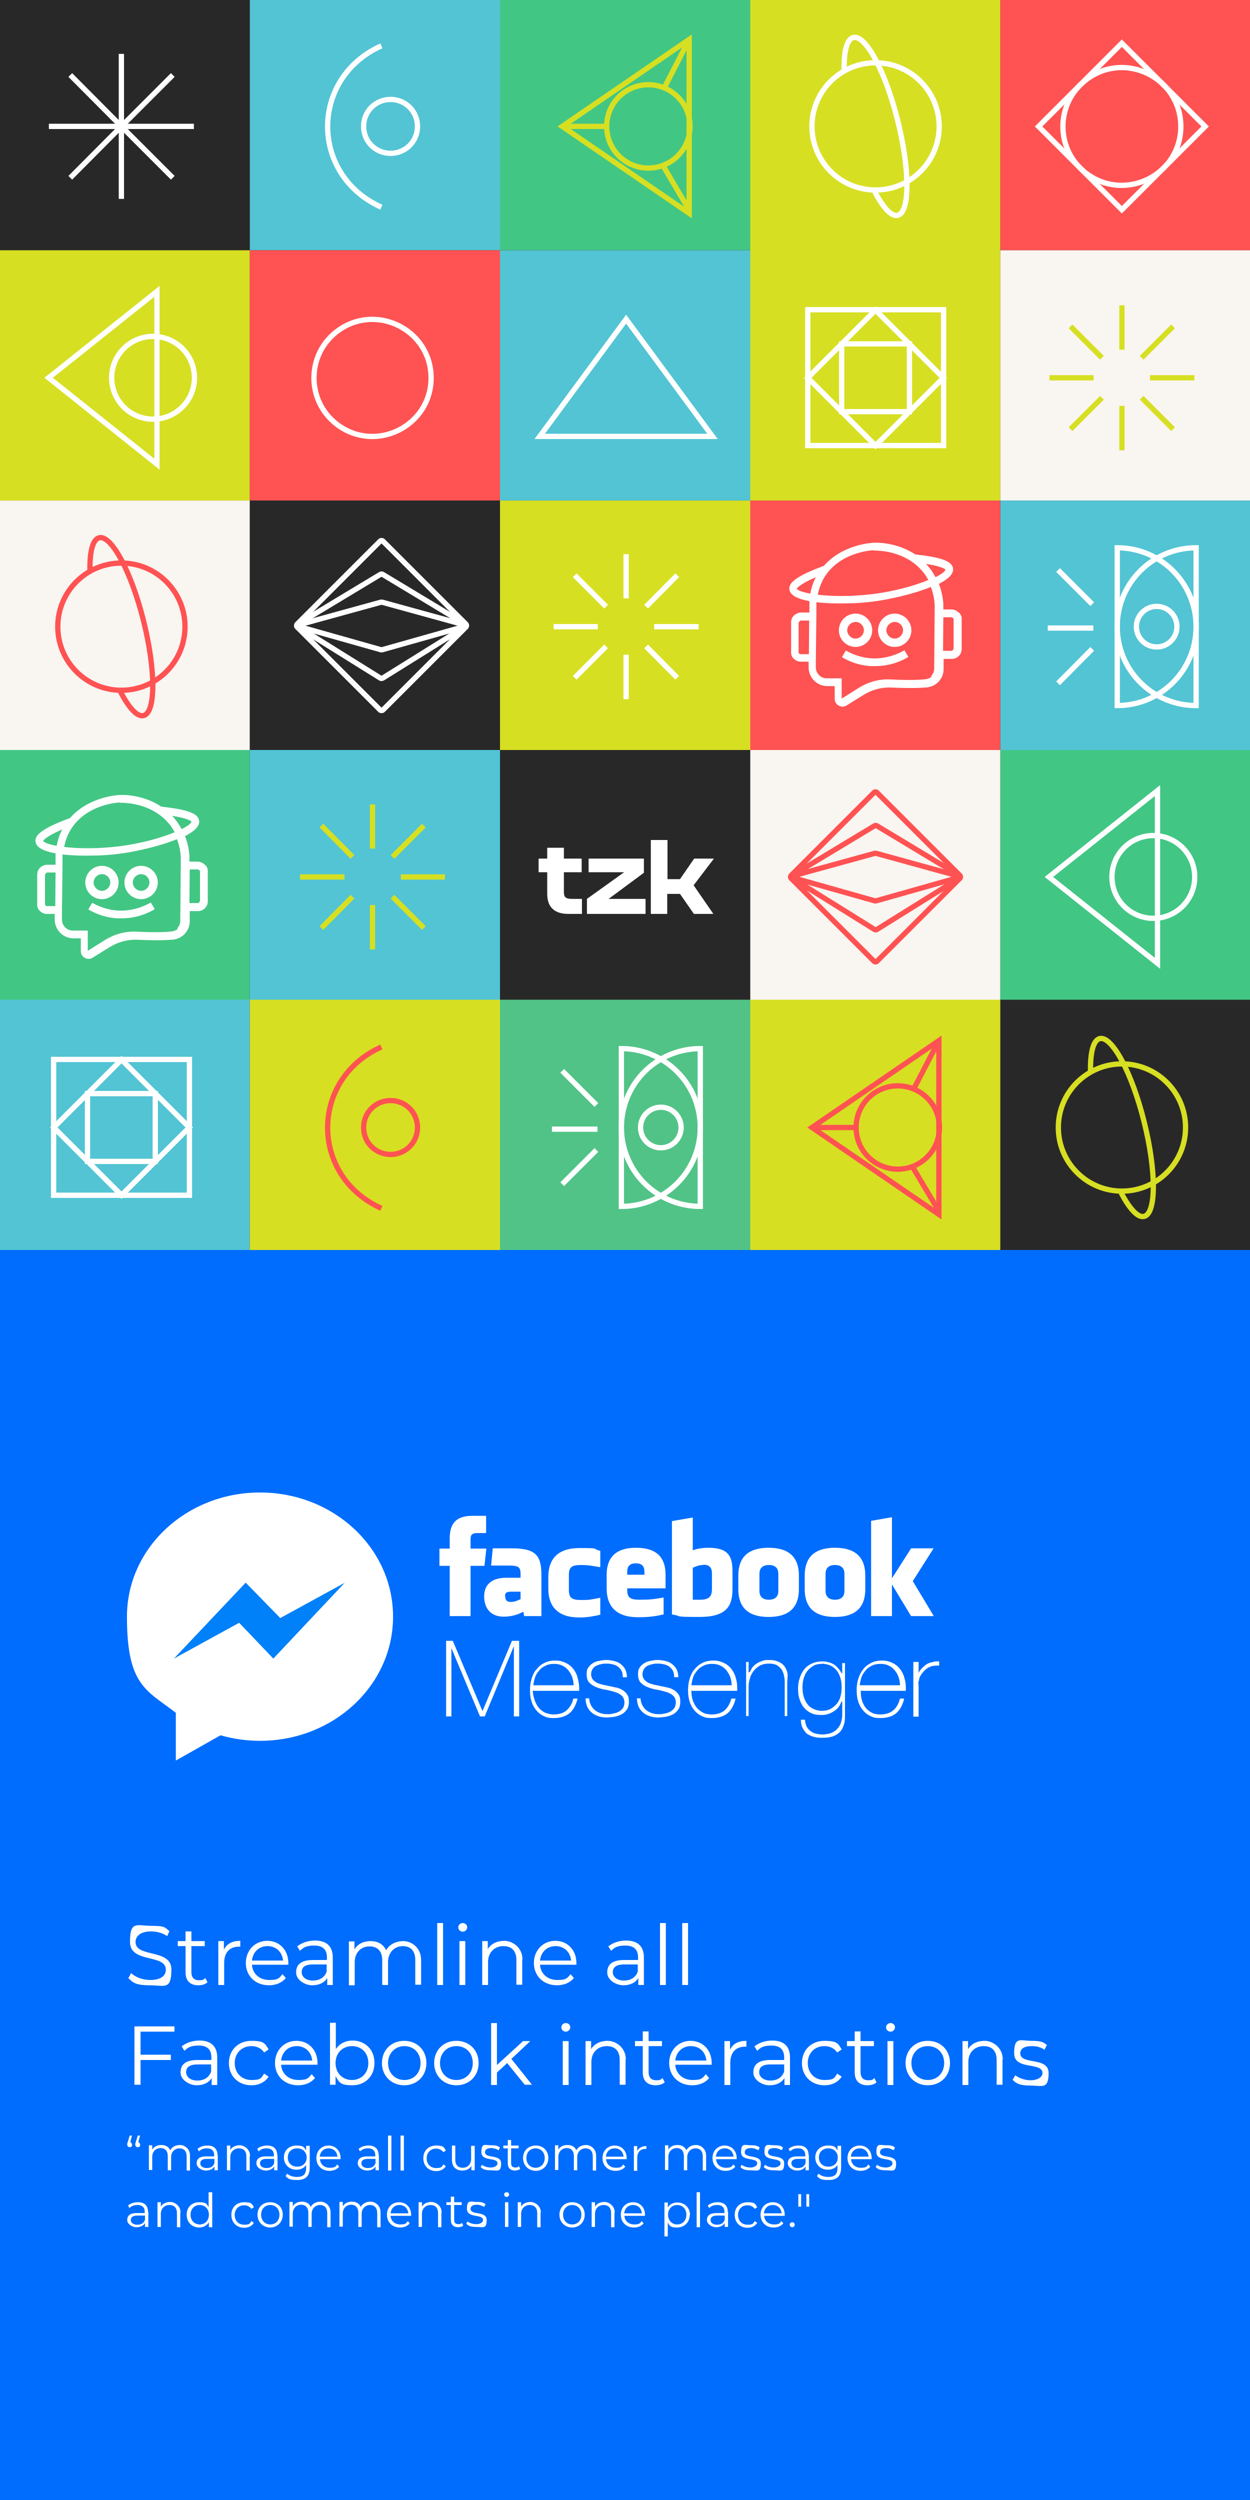 <?xml version="1.0" encoding="UTF-8"?>
<svg xmlns="http://www.w3.org/2000/svg" version="1.1" viewBox="0 0 450 900">
  <rect x="0" y="0" width="450" height="900" fill="#333333" stroke="none"/>
  <defs>
    <style>
      .cls-1 {
        fill: #292828;
      }

      .cls-2 {
        stroke: #ff5252;
      }

      .cls-2, .cls-3, .cls-4 {
        fill: none;
        stroke-width: 1.9px;
      }

      .cls-5 {
        fill: #42c684;
      }

      .cls-6 {
        fill: #fff;
      }

      .cls-7 {
        fill: #0080f9;
      }

      .cls-8 {
        fill: #ff5252;
      }

      .cls-3 {
        stroke: #fff;
      }

      .cls-4 {
        stroke: #d7df22;
      }

      .cls-9 {
        fill: #51c387;
      }

      .cls-10 {
        fill: #f9f5f1;
      }

      .cls-11 {
        fill: #52c4d4;
      }

      .cls-12 {
        fill: #d7df22;
      }

      .cls-13 {
        fill: #016dff;
      }
    </style>
  </defs>
  <!-- Generator: Adobe Illustrator 28.7.1, SVG Export Plug-In . SVG Version: 1.2.0 Build 142)  -->
  <g>
    <g id="Layer_1">
      <g>
        <g>
          <rect class="cls-8" x="360.1" width="90.1" height="90.1"/>
          <rect class="cls-12" x="270" width="90.1" height="180.2"/>
          <rect class="cls-5" x="180" width="90.1" height="90.1"/>
          <rect class="cls-11" x="89.9" width="90.1" height="90.1"/>
          <rect class="cls-1" x="-.2" width="90.1" height="90.1"/>
          <rect class="cls-10" x="360.1" y="90.1" width="90.1" height="90.1"/>
          <rect class="cls-11" x="180" y="90.1" width="90.1" height="90.1"/>
          <rect class="cls-8" x="89.9" y="90.1" width="90.1" height="90.1"/>
          <rect class="cls-12" x="-.2" y="90.1" width="90.1" height="90.1"/>
          <rect class="cls-11" x="360.1" y="180.2" width="90.1" height="90.1"/>
          <rect class="cls-8" x="270" y="180.2" width="90.1" height="90.1"/>
          <rect class="cls-12" x="180" y="180.2" width="90.1" height="90.1"/>
          <rect class="cls-1" x="89.9" y="180.2" width="90.1" height="90.1"/>
          <rect class="cls-10" x="-.2" y="180.2" width="90.1" height="90.1"/>
          <rect class="cls-5" x="360.1" y="270" width="90.1" height="90.1"/>
          <rect class="cls-10" x="270" y="270" width="90.1" height="90.1"/>
          <rect class="cls-1" x="180" y="270" width="90.1" height="90.1"/>
          <rect class="cls-11" x="89.9" y="270" width="90.1" height="90.1"/>
          <rect class="cls-5" x="-.2" y="270" width="90.1" height="90.1"/>
          <rect class="cls-1" x="360.1" y="359.9" width="90.1" height="90.1"/>
          <rect class="cls-12" x="270" y="359.9" width="90.1" height="90.1"/>
          <rect class="cls-9" x="180" y="359.9" width="90.1" height="90.1"/>
          <rect class="cls-12" x="89.9" y="359.9" width="90.1" height="90.1"/>
          <rect class="cls-11" x="-.2" y="359.9" width="90.1" height="90.1"/>
          <polygon class="cls-3" points="225.4 157.1 194.3 157.1 225.4 114.9 256.5 157.1 225.4 157.1"/>
          <g>
            <path class="cls-3" d="M425.1,45.5h0c0,17.6-20.2,27.5-34.2,16.8h0c-11-8.5-11-25,0-33.5h0c13.9-10.8,34.2-.9,34.2,16.8h0Z"/>
            <rect class="cls-3" x="382.7" y="24.3" width="42.4" height="42.4" transform="translate(657.3 363.3) rotate(-135)"/>
          </g>
          <g>
            <rect class="cls-2" x="293.4" y="293.8" width="43.7" height="43.7" rx=".7" ry=".7" transform="translate(314.9 761.8) rotate(-135)"/>
            <path class="cls-2" d="M315.7,297.3l29.2,17.6c.6.3.6,1.2,0,1.5l-29.2,18.2c-.3.2-.7.2-.9,0l-29.2-18.2c-.6-.4-.6-1.2,0-1.5l29.2-17.6c.3-.2.6-.2.9,0Z"/>
            <path class="cls-2" d="M315.4,307.2l27.6,7.6c.9.2.9,1.5,0,1.7l-27.6,7.8c-.2,0-.3,0-.5,0l-27.6-7.8c-.9-.2-.9-1.5,0-1.7l27.6-7.6c.2,0,.3,0,.5,0Z"/>
          </g>
          <g>
            <polygon class="cls-3" points="56.5 136 56.5 167.1 17.5 136 56.5 104.9 56.5 136"/>
            <circle class="cls-3" cx="55.1" cy="136" r="14.9"/>
          </g>
          <g>
            <polygon class="cls-3" points="416.7 315.7 416.7 346.8 377.6 315.7 416.7 284.6 416.7 315.7"/>
            <circle class="cls-3" cx="415.2" cy="315.7" r="14.9"/>
          </g>
          <g>
            <g>
              <path class="cls-3" d="M252.1,377.5c-15.7,0-28.4,12.7-28.4,28.4s12.7,28.4,28.4,28.4v-56.8Z"/>
              <path class="cls-3" d="M223.7,377.5c15.7,0,28.4,12.7,28.4,28.4s-12.7,28.4-28.4,28.4v-56.8Z"/>
            </g>
            <circle class="cls-3" cx="237.9" cy="405.9" r="7.3"/>
            <g>
              <line class="cls-3" x1="215.1" y1="406.5" x2="198.7" y2="406.5"/>
              <line class="cls-3" x1="214.7" y1="397.8" x2="202.4" y2="385.5"/>
              <line class="cls-3" x1="214.7" y1="414" x2="202.4" y2="426.3"/>
            </g>
          </g>
          <g>
            <g>
              <path class="cls-3" d="M430.6,197.2c-15.7,0-28.4,12.7-28.4,28.4s12.7,28.4,28.4,28.4v-56.8Z"/>
              <path class="cls-3" d="M402.2,197.2c15.7,0,28.4,12.7,28.4,28.4s-12.7,28.4-28.4,28.4v-56.8Z"/>
            </g>
            <circle class="cls-3" cx="416.4" cy="225.6" r="7.3"/>
            <g>
              <line class="cls-3" x1="393.6" y1="226.1" x2="377.2" y2="226.1"/>
              <line class="cls-3" x1="393.2" y1="217.5" x2="380.9" y2="205.2"/>
              <line class="cls-3" x1="393.2" y1="233.6" x2="380.9" y2="246"/>
            </g>
          </g>
          <g>
            <polygon class="cls-4" points="248.1 45.5 248.1 76.8 202.4 45.5 248.1 14.2 248.1 45.5"/>
            <circle class="cls-4" cx="233.4" cy="45.5" r="15"/>
            <line class="cls-4" x1="248.1" y1="14.2" x2="239.1" y2="31.7"/>
            <line class="cls-4" x1="218.4" y1="45.5" x2="202.4" y2="45.5"/>
            <line class="cls-4" x1="238.6" y1="59.5" x2="248.1" y2="75.6"/>
          </g>
          <g>
            <polygon class="cls-2" points="338 405.9 338 437.2 292.3 405.9 338 374.6 338 405.9"/>
            <circle class="cls-2" cx="323.2" cy="405.9" r="15"/>
            <line class="cls-2" x1="338" y1="374.6" x2="328.9" y2="392.1"/>
            <line class="cls-2" x1="308.2" y1="405.9" x2="292.3" y2="405.9"/>
            <line class="cls-2" x1="328.4" y1="419.9" x2="338" y2="436"/>
          </g>
          <g>
            <rect class="cls-3" x="290.8" y="111.6" width="48.9" height="48.9" transform="translate(179.2 451.2) rotate(-90)"/>
            <rect class="cls-3" x="297.9" y="118.7" width="34.5" height="34.5" transform="translate(441.9 455) rotate(-135)"/>
            <rect class="cls-3" x="303" y="123.8" width="24.4" height="24.4" transform="translate(179.2 451.2) rotate(-90)"/>
          </g>
          <g>
            <rect class="cls-3" x="19.3" y="381.5" width="48.9" height="48.9" transform="translate(-362.2 449.6) rotate(-90)"/>
            <rect class="cls-3" x="26.5" y="388.6" width="34.5" height="34.5" transform="translate(-212.3 723.8) rotate(-135)"/>
            <rect class="cls-3" x="31.5" y="393.7" width="24.4" height="24.4" transform="translate(-362.2 449.6) rotate(-90)"/>
          </g>
          <g>
            <circle class="cls-3" cx="315.2" cy="45.5" r="22.9"/>
            <path class="cls-3" d="M303.9,25.9c-.2-7.1.9-11.8,3.3-12.4,4.4-1.1,11.6,12.3,16,30,4.4,17.7,4.4,32.9,0,34-2.3.6-5.3-2.8-8.3-8.5"/>
          </g>
          <g>
            <circle class="cls-4" cx="403.9" cy="405.9" r="22.9"/>
            <path class="cls-4" d="M392.6,386.3c-.2-7.1.9-11.8,3.3-12.4,4.4-1.1,11.6,12.3,16,30,4.4,17.7,4.4,32.9,0,34-2.3.6-5.3-2.8-8.3-8.5"/>
          </g>
          <g>
            <circle class="cls-2" cx="43.7" cy="225.6" r="22.9"/>
            <path class="cls-2" d="M32.4,206c-.2-7.1.9-11.8,3.3-12.4,4.4-1.1,11.6,12.3,16,30,4.4,17.7,4.4,32.9,0,34-2.3.6-5.3-2.8-8.3-8.5"/>
          </g>
          <g>
            <line class="cls-4" x1="385.4" y1="117.5" x2="396.7" y2="128.8"/>
            <line class="cls-4" x1="403.9" y1="109.9" x2="403.9" y2="125.9"/>
            <line class="cls-4" x1="422.3" y1="117.5" x2="411" y2="128.8"/>
            <line class="cls-4" x1="430" y1="136" x2="414" y2="136"/>
            <line class="cls-4" x1="411" y1="143.2" x2="422.3" y2="154.5"/>
            <line class="cls-4" x1="403.9" y1="146.1" x2="403.9" y2="162.1"/>
            <line class="cls-4" x1="396.7" y1="143.2" x2="385.4" y2="154.5"/>
            <line class="cls-4" x1="393.7" y1="136" x2="377.8" y2="136"/>
          </g>
          <g>
            <line class="cls-4" x1="115.7" y1="297.2" x2="126.9" y2="308.5"/>
            <line class="cls-4" x1="134.1" y1="289.6" x2="134.1" y2="305.5"/>
            <line class="cls-4" x1="152.6" y1="297.2" x2="141.3" y2="308.5"/>
            <line class="cls-4" x1="160.2" y1="315.7" x2="144.3" y2="315.7"/>
            <line class="cls-4" x1="141.3" y1="322.8" x2="152.6" y2="334.1"/>
            <line class="cls-4" x1="134.1" y1="325.8" x2="134.1" y2="341.8"/>
            <line class="cls-4" x1="126.9" y1="322.8" x2="115.7" y2="334.1"/>
            <line class="cls-4" x1="124" y1="315.7" x2="108" y2="315.7"/>
          </g>
          <g>
            <line class="cls-3" x1="206.9" y1="207.1" x2="218.2" y2="218.4"/>
            <line class="cls-3" x1="225.4" y1="199.5" x2="225.4" y2="215.4"/>
            <line class="cls-3" x1="243.8" y1="207.1" x2="232.6" y2="218.4"/>
            <line class="cls-3" x1="251.5" y1="225.6" x2="235.5" y2="225.6"/>
            <line class="cls-3" x1="232.6" y1="232.7" x2="243.8" y2="244"/>
            <line class="cls-3" x1="225.4" y1="235.7" x2="225.4" y2="251.7"/>
            <line class="cls-3" x1="218.2" y1="232.7" x2="206.9" y2="244"/>
            <line class="cls-3" x1="215.2" y1="225.6" x2="199.3" y2="225.6"/>
          </g>
          <g>
            <line class="cls-3" x1="25.3" y1="27" x2="43.7" y2="45.5"/>
            <line class="cls-3" x1="43.7" y1="19.4" x2="43.7" y2="45.5"/>
            <line class="cls-3" x1="62.2" y1="27" x2="43.7" y2="45.5"/>
            <line class="cls-3" x1="69.8" y1="45.5" x2="43.7" y2="45.5"/>
            <line class="cls-3" x1="62.2" y1="64" x2="43.7" y2="45.5"/>
            <line class="cls-3" x1="43.7" y1="71.6" x2="43.7" y2="45.5"/>
            <line class="cls-3" x1="25.3" y1="64" x2="43.7" y2="45.5"/>
            <line class="cls-3" x1="17.6" y1="45.5" x2="43.7" y2="45.5"/>
          </g>
          <path class="cls-3" d="M137.3,74.6c-25.8-11.6-25.8-46.5,0-58.1M150.3,45.5c0,5.4-4.3,9.7-9.7,9.7s-9.7-4.3-9.7-9.7,4.3-9.7,9.7-9.7,9.7,4.3,9.7,9.7Z"/>
          <path class="cls-2" d="M137.3,435c-25.8-11.6-25.8-46.5,0-58.1M150.3,405.9c0,5.4-4.3,9.7-9.7,9.7s-9.7-4.3-9.7-9.7,4.3-9.7,9.7-9.7,9.7,4.3,9.7,9.7Z"/>
          <path class="cls-3" d="M155.2,136h0c0,17.5-20.1,27.4-34,16.7h0c-10.9-8.4-10.9-24.9,0-33.3h0c13.9-10.7,34-.8,34,16.7h0Z"/>
          <g>
            <path class="cls-6" d="M204.5,329c-4.6,0-7.5-2.2-7.5-7.2v-7.8h-3.1v-4.9h3.1v-3.9h6v3.9h6.4v4.9h-6.4v7.1c0,2,.8,2.5,2.9,2.5h3.6v5.4h-4.9Z"/>
            <path class="cls-6" d="M219.1,323.6h13.3v5.4h-21.1v-5.4l12.7-9.1.7-.5h-12.8v-4.9h19.9v5.1c-4.2,3.1-8.5,6.3-12.7,9.4Z"/>
            <path class="cls-6" d="M234.3,329v-26.6h6v14.1h4.5l5.1-7.4h7.1l-7.3,9.6,7.1,10.3h-7l-5-7.2h-4.6v7.2h-6Z"/>
          </g>
          <g>
            <path class="cls-6" d="M73.7,311.3c-.7-.7-1.6-1.1-2.5-1.1h-3c0-.8,0-1.5,0-2.3-.2-2-.6-4.4-1.6-6.9,3.3-1.7,5.3-3.5,5.1-5.5-.3-2.7-4.3-4.1-13.6-5.1-6.6-4.4-13.9-4.3-15-4.2-.5,0-11.1.5-17.9,8.3-11.4,4.2-12.7,6.6-12.4,8.6.3,2.1,3.2,3.4,7.2,4.1v4.1s-2.9,0-2.9,0c-1,0-1.9.4-2.6,1s-1.1,1.6-1.1,2.5v10.5c-.1,1,.2,1.9.9,2.6.7.7,1.6,1.1,2.5,1.1h2.9s0,2,0,2c0,3.7,2.9,6.7,6.6,6.8h2.8s0,4.6,0,4.6c0,1,.5,1.9,1.4,2.4.4.2.9.4,1.4.4s.9-.1,1.4-.4l6.3-3.9c2.9-1.8,6.3-2.7,9.7-2.6,3.8.2,9,.3,12.4,0,.9,0,3-.3,4.6-1.9,1.3-1.3,2-2.9,2-4.7v-3.7s2.9,0,2.9,0h.1c1.9,0,3.5-1.6,3.5-3.5v-10.5c.1-1-.2-1.9-.9-2.6h0ZM68.9,295.8c0,.6-1.4,1.6-3.5,2.7-.5-.9-1-1.7-1.6-2.6-.6-.8-1.2-1.5-1.8-2.2,6.3,1,7,2.1,7,2.1ZM43.2,289c1.2,0,12-.2,18.4,8.5.5.7.9,1.4,1.3,2.1-4.8,2-12.1,4.1-20.3,5.1-7.5.9-14.5.8-19.5.2.4-2.1,1.1-4,2.1-5.8,5.5-9.6,17.4-10.2,17.9-10.2ZM15.5,302.8c0,0,.4-1.4,6.9-4.2-1,1.9-1.6,3.8-2,5.9-2.8-.5-4.6-1.2-4.9-1.8h0ZM17,326.2c-.2,0-.4,0-.6-.2-.2-.2-.2-.4-.2-.6v-10.5c.1-.2.2-.4.4-.6.2-.1.3-.2.5-.2h2.9s-.1,12.1-.1,12.1h-2.9ZM64.1,334.3c-.8.8-1.9,1-3,1.1-3.2.3-8.3.2-12,0-4-.2-7.9.9-11.3,3l-6.2,3.9v-7.3c0,0-5.4,0-5.4,0-2.2,0-3.9-1.8-3.9-4v-2h0l.2-17.6h0v-3.3h0c0-.2,0-.3,0-.5,3.4.4,7.4.5,11.1.4,3.3,0,6.5-.3,9-.6,5.8-.7,14.8-2.7,21.1-5.3,1,2.5,1.3,4.9,1.4,6.7l-.2,22.7c0,1-.4,2-1.2,2.8ZM71.9,324.3c0,.5-.3.8-.8.8h-2.9s.1-12.1.1-12.1h2.9c.2,0,.4.1.6.3.2.2.2.4.2.6v10.5c-.1,0-.1,0-.1,0Z"/>
            <g>
              <path class="cls-6" d="M42.4,327.8c-3.2-.2-6.4-1.2-9.2-2.8l-1.4,2.4c3.2,1.9,6.8,3,10.4,3.2.7,0,1.4,0,2,0,5.3-.1,9.4-2,11.5-3.3l-1.4-2.4c-2.1,1.2-6.4,3.2-11.9,2.9h0Z"/>
              <path class="cls-6" d="M50.8,314.7c1.7,0,3,1.4,3,3s-1.4,3-3,3-3-1.4-3-3,1.4-3,3-3M50.8,311.7c-3.3,0-6,2.7-6,6s2.7,6,6,6,6-2.7,6-6-2.7-6-6-6h0Z"/>
              <path class="cls-6" d="M36.7,314.7c1.7,0,3,1.4,3,3s-1.4,3-3,3-3-1.4-3-3,1.4-3,3-3M36.7,311.7c-3.3,0-6,2.7-6,6s2.7,6,6,6,6-2.7,6-6-2.7-6-6-6h0Z"/>
            </g>
          </g>
          <g>
            <path class="cls-6" d="M345.1,220.5c-.7-.7-1.6-1.1-2.5-1.1h-3c0-.8,0-1.5,0-2.3-.2-2-.6-4.4-1.6-6.9,3.3-1.7,5.3-3.5,5.1-5.5-.3-2.7-4.3-4.1-13.6-5.1-6.6-4.4-13.9-4.3-15-4.2-.5,0-11.1.5-17.9,8.3-11.4,4.2-12.7,6.6-12.4,8.6.3,2.1,3.2,3.4,7.2,4.1v4.1s-2.9,0-2.9,0c-1,0-1.9.4-2.6,1s-1.1,1.6-1.1,2.5v10.5c-.1,1,.2,1.9.9,2.6.7.7,1.6,1.1,2.5,1.1h2.9s0,2,0,2c0,3.7,2.9,6.7,6.6,6.8h2.8s0,4.6,0,4.6c0,1,.5,1.9,1.4,2.4.4.2.9.4,1.4.4s.9-.1,1.4-.4l6.3-3.9c2.9-1.8,6.3-2.7,9.7-2.6,3.8.2,9,.3,12.4,0,.9,0,3-.3,4.6-1.9,1.3-1.3,2-2.9,2-4.7v-3.7s2.9,0,2.9,0h.1c1.9,0,3.5-1.6,3.5-3.5v-10.5c.1-1-.2-1.9-.9-2.6h0ZM340.3,205.1c0,.6-1.4,1.6-3.5,2.7-.5-.9-1-1.7-1.6-2.6-.6-.8-1.2-1.5-1.8-2.2,6.3,1,7,2.1,7,2.1ZM314.5,198.2c1.2,0,12-.2,18.4,8.5.5.7.9,1.4,1.3,2.1-4.8,2-12.1,4.1-20.3,5.1-7.5.9-14.5.8-19.5.2.4-2.1,1.1-4,2.1-5.8,5.5-9.6,17.4-10.2,17.9-10.2ZM286.8,212c0,0,.4-1.4,6.9-4.2-1,1.9-1.6,3.8-2,5.9-2.8-.5-4.6-1.2-4.9-1.8h0ZM288.3,235.5c-.2,0-.4,0-.6-.2-.2-.2-.2-.4-.2-.6v-10.5c.1-.2.2-.4.4-.6.2-.1.3-.2.5-.2h2.9s-.1,12.1-.1,12.1h-2.9ZM335.5,243.5c-.8.8-1.9,1-3,1.1-3.2.3-8.3.2-12,0-4-.2-7.9.9-11.3,3l-6.2,3.9v-7.3c0,0-5.4,0-5.4,0-2.2,0-3.9-1.8-3.9-4v-2h0l.2-17.6h0v-3.3h0c0-.2,0-.3,0-.5,3.4.4,7.4.5,11.1.4,3.3,0,6.5-.3,9-.6,5.8-.7,14.8-2.7,21.1-5.3,1,2.5,1.3,4.9,1.4,6.7l-.2,22.7c0,1-.4,2-1.2,2.8ZM343.2,233.5c0,.5-.3.8-.8.8h-2.9s.1-12.1.1-12.1h2.9c.2,0,.4.1.6.3.2.2.2.4.2.6v10.5c-.1,0-.1,0-.1,0Z"/>
            <g>
              <path class="cls-6" d="M313.7,237c-3.2-.2-6.4-1.2-9.2-2.8l-1.4,2.4c3.2,1.9,6.8,3,10.4,3.2.7,0,1.4,0,2,0,5.3-.1,9.4-2,11.5-3.3l-1.4-2.4c-2.1,1.2-6.4,3.2-11.9,2.9h0Z"/>
              <path class="cls-6" d="M322.1,223.9c1.7,0,3,1.4,3,3s-1.4,3-3,3-3-1.4-3-3,1.4-3,3-3M322.1,220.9c-3.3,0-6,2.7-6,6s2.7,6,6,6,6-2.7,6-6-2.7-6-6-6h0Z"/>
              <path class="cls-6" d="M308,223.9c1.7,0,3,1.4,3,3s-1.4,3-3,3-3-1.4-3-3,1.4-3,3-3M308,220.9c-3.3,0-6,2.7-6,6s2.7,6,6,6,6-2.7,6-6-2.7-6-6-6h0Z"/>
            </g>
          </g>
          <g>
            <rect class="cls-3" x="115.5" y="203.4" width="43.7" height="43.7" rx=".7" ry=".7" transform="translate(75.2 481.6) rotate(-135)"/>
            <path class="cls-3" d="M137.8,206.8l29.2,17.6c.6.3.6,1.2,0,1.5l-29.2,18.2c-.3.2-.7.2-.9,0l-29.2-18.2c-.6-.4-.6-1.2,0-1.5l29.2-17.6c.3-.2.6-.2.9,0Z"/>
            <path class="cls-3" d="M137.6,216.8l27.6,7.6c.9.2.9,1.5,0,1.7l-27.6,7.8c-.2,0-.3,0-.5,0l-27.6-7.8c-.9-.2-.9-1.5,0-1.7l27.6-7.6c.2,0,.3,0,.5,0Z"/>
          </g>
        </g>
        <g>
          <rect class="cls-13" x="-.2" y="450" width="450.4" height="450"/>
          <g>
            <path class="cls-6" d="M46.3,712l.9-1.7c1.5,1.5,4.2,2.5,6.9,2.5,3.9,0,5.6-1.6,5.6-3.7,0-5.8-12.9-2.2-12.9-10s2.4-5.8,7.7-5.8,4.8.7,6.5,1.9l-.8,1.8c-1.8-1.2-3.9-1.7-5.8-1.7-3.8,0-5.6,1.7-5.6,3.8,0,5.8,12.9,2.3,12.9,9.9s-2.5,5.7-7.8,5.7-6.2-1.1-7.8-2.7Z"/>
            <path class="cls-6" d="M74.7,713.6c-.8.8-2.1,1.1-3.3,1.1-3,0-4.6-1.7-4.6-4.6v-9.5h-2.8v-1.8h2.8v-3.5h2.1v3.5h4.8v1.8h-4.8v9.4c0,1.9,1,2.9,2.7,2.9s1.7-.3,2.3-.8l.8,1.5Z"/>
            <path class="cls-6" d="M86.5,698.7v2.1c-.2,0-.4,0-.5,0-3.3,0-5.3,2.1-5.3,5.8v8h-2.1v-15.8h2v3.1c1-2.1,3-3.2,5.9-3.2Z"/>
            <path class="cls-6" d="M103.9,707.3h-13.2c.2,3.3,2.8,5.5,6.2,5.5s3.6-.7,4.8-2.1l1.2,1.4c-1.4,1.7-3.6,2.6-6.1,2.6-4.9,0-8.3-3.4-8.3-8s3.3-8,7.7-8,7.6,3.3,7.6,8,0,.4,0,.7ZM90.7,705.8h11.2c-.3-3.1-2.5-5.2-5.6-5.2s-5.3,2.2-5.6,5.2Z"/>
            <path class="cls-6" d="M119.8,704.8v9.8h-2v-2.5c-1,1.6-2.8,2.6-5.4,2.6s-5.8-1.9-5.8-4.6,1.6-4.5,6.1-4.5h5v-1c0-2.7-1.5-4.2-4.5-4.2s-4,.7-5.2,1.9l-1-1.6c1.6-1.3,3.9-2.1,6.4-2.1,4.1,0,6.4,2,6.4,6.1ZM117.6,709.8v-2.6h-5c-3.1,0-4,1.2-4,2.8s1.5,3,4,3,4.2-1.1,5-3.2Z"/>
            <path class="cls-6" d="M151.6,705.4v9.1h-2.1v-8.9c0-3.3-1.7-5-4.5-5s-5.3,2.1-5.3,5.7v8.3h-2.1v-8.9c0-3.3-1.7-5-4.6-5s-5.3,2.1-5.3,5.7v8.3h-2.1v-15.8h2v2.9c1.1-1.9,3.2-3,5.8-3s4.6,1.1,5.6,3.3c1.1-2,3.4-3.3,6.2-3.3s6.4,2.2,6.4,6.8Z"/>
            <path class="cls-6" d="M157.4,692.3h2.1v22.3h-2.1v-22.3Z"/>
            <path class="cls-6" d="M165,693.8c0-.8.7-1.5,1.6-1.5s1.6.7,1.6,1.5-.7,1.6-1.6,1.6-1.6-.7-1.6-1.5ZM165.4,698.8h2.1v15.8h-2.1v-15.8Z"/>
            <path class="cls-6" d="M188,705.4v9.1h-2.1v-8.9c0-3.3-1.7-5-4.7-5s-5.5,2.1-5.5,5.7v8.3h-2.1v-15.8h2v2.9c1.1-1.9,3.3-3,6-3s6.5,2.2,6.5,6.8Z"/>
            <path class="cls-6" d="M207.6,707.3h-13.2c.2,3.3,2.8,5.5,6.2,5.5s3.6-.7,4.8-2.1l1.2,1.4c-1.4,1.7-3.6,2.6-6.1,2.6-4.9,0-8.3-3.4-8.3-8s3.3-8,7.7-8,7.6,3.3,7.6,8,0,.4,0,.7ZM194.4,705.8h11.2c-.3-3.1-2.5-5.2-5.6-5.2s-5.3,2.2-5.6,5.2Z"/>
            <path class="cls-6" d="M231.8,704.8v9.8h-2v-2.5c-1,1.6-2.8,2.6-5.4,2.6s-5.8-1.9-5.8-4.6,1.6-4.5,6.1-4.5h5v-1c0-2.7-1.5-4.2-4.5-4.2s-4,.7-5.2,1.9l-1-1.6c1.6-1.3,3.9-2.1,6.4-2.1,4.1,0,6.4,2,6.4,6.1ZM229.6,709.8v-2.6h-4.9c-3.1,0-4.1,1.2-4.1,2.8s1.5,3,4,3,4.2-1.1,5-3.2Z"/>
            <path class="cls-6" d="M237.6,692.3h2.1v22.3h-2.1v-22.3Z"/>
            <path class="cls-6" d="M245.6,692.3h2.1v22.3h-2.1v-22.3Z"/>
            <path class="cls-6" d="M50.6,731.5v8.2h10.9v1.9h-10.9v8.9h-2.2v-21h14.4v1.9h-12.2Z"/>
            <path class="cls-6" d="M78.2,740.8v9.8h-2v-2.5c-1,1.6-2.8,2.6-5.4,2.6s-5.8-1.9-5.8-4.6,1.6-4.5,6.1-4.5h5v-1c0-2.7-1.5-4.2-4.5-4.2s-4,.7-5.2,1.9l-1-1.6c1.6-1.3,3.9-2.1,6.4-2.1,4.1,0,6.4,2,6.4,6.1ZM76,745.8v-2.6h-4.9c-3.1,0-4.1,1.2-4.1,2.8s1.5,3,4,3,4.2-1.1,5-3.2Z"/>
            <path class="cls-6" d="M82.4,742.7c0-4.7,3.4-8,8.1-8s4.9,1,6.2,3.1l-1.6,1.1c-1.1-1.6-2.8-2.3-4.6-2.3-3.4,0-6,2.5-6,6.1s2.5,6.1,6,6.1,3.5-.7,4.6-2.3l1.6,1.1c-1.3,2-3.5,3.1-6.2,3.1-4.7,0-8.1-3.3-8.1-8Z"/>
            <path class="cls-6" d="M114.4,743.3h-13.2c.2,3.3,2.8,5.5,6.2,5.5s3.6-.7,4.8-2.1l1.2,1.4c-1.4,1.7-3.6,2.6-6.1,2.6-4.9,0-8.3-3.4-8.3-8s3.3-8,7.7-8,7.6,3.3,7.6,8,0,.4,0,.7ZM101.2,741.8h11.2c-.3-3.1-2.5-5.2-5.6-5.2s-5.3,2.2-5.6,5.2Z"/>
            <path class="cls-6" d="M134.8,742.7c0,4.8-3.4,8-7.9,8s-4.8-1.1-6.1-3.3v3.1h-2v-22.3h2.1v9.5c1.3-2,3.5-3.1,6-3.1,4.5,0,7.9,3.2,7.9,8ZM132.6,742.7c0-3.7-2.5-6.1-5.9-6.1s-5.9,2.5-5.9,6.1,2.5,6.1,5.9,6.1,5.9-2.5,5.9-6.1Z"/>
            <path class="cls-6" d="M137.5,742.7c0-4.7,3.4-8,8-8s8,3.3,8,8-3.4,8-8,8-8-3.4-8-8ZM151.4,742.7c0-3.7-2.5-6.1-5.8-6.1s-5.9,2.5-5.9,6.1,2.5,6.1,5.9,6.1,5.8-2.5,5.8-6.1Z"/>
            <path class="cls-6" d="M156.3,742.7c0-4.7,3.4-8,8-8s8,3.3,8,8-3.4,8-8,8-8-3.4-8-8ZM170.2,742.7c0-3.7-2.5-6.1-5.9-6.1s-5.9,2.5-5.9,6.1,2.5,6.1,5.9,6.1,5.9-2.5,5.9-6.1Z"/>
            <path class="cls-6" d="M182.6,742.7l-3.7,3.4v4.5h-2.1v-22.3h2.1v15.1l9.4-8.6h2.6l-6.8,6.4,7.4,9.3h-2.6l-6.4-7.9Z"/>
            <path class="cls-6" d="M202.1,729.8c0-.8.7-1.5,1.6-1.5s1.6.7,1.6,1.5-.7,1.6-1.6,1.6-1.6-.7-1.6-1.5ZM202.6,734.8h2.1v15.8h-2.1v-15.8Z"/>
            <path class="cls-6" d="M225.2,741.4v9.1h-2.1v-8.9c0-3.3-1.7-5-4.7-5s-5.5,2.1-5.5,5.7v8.3h-2.1v-15.8h2v2.9c1.1-1.9,3.3-3,6-3s6.5,2.2,6.5,6.8Z"/>
            <path class="cls-6" d="M239.3,749.6c-.8.8-2.1,1.1-3.3,1.1-3,0-4.6-1.7-4.6-4.6v-9.5h-2.8v-1.8h2.8v-3.5h2.1v3.5h4.8v1.8h-4.8v9.4c0,1.9,1,2.9,2.7,2.9s1.7-.3,2.3-.8l.8,1.5Z"/>
            <path class="cls-6" d="M256.3,743.3h-13.2c.2,3.3,2.8,5.5,6.2,5.5s3.6-.7,4.8-2.1l1.2,1.4c-1.4,1.7-3.6,2.6-6.1,2.6-4.9,0-8.3-3.4-8.3-8s3.3-8,7.7-8,7.6,3.3,7.6,8,0,.4,0,.7ZM243.1,741.8h11.2c-.3-3.1-2.5-5.2-5.6-5.2s-5.3,2.2-5.6,5.2Z"/>
            <path class="cls-6" d="M268.7,734.7v2.1c-.2,0-.4,0-.5,0-3.3,0-5.3,2.1-5.3,5.8v8h-2.1v-15.8h2v3.1c1-2.1,3-3.2,5.9-3.2Z"/>
            <path class="cls-6" d="M284.4,740.8v9.8h-2v-2.5c-1,1.6-2.8,2.6-5.4,2.6s-5.8-1.9-5.8-4.6,1.6-4.5,6.1-4.5h5v-1c0-2.7-1.5-4.2-4.5-4.2s-4,.7-5.2,1.9l-1-1.6c1.6-1.3,3.9-2.1,6.4-2.1,4.1,0,6.4,2,6.4,6.1ZM282.3,745.8v-2.6h-5c-3.1,0-4,1.2-4,2.8s1.5,3,4,3,4.2-1.1,5-3.2Z"/>
            <path class="cls-6" d="M288.7,742.7c0-4.7,3.4-8,8.1-8s4.9,1,6.2,3.1l-1.6,1.1c-1.1-1.6-2.8-2.3-4.6-2.3-3.5,0-6,2.5-6,6.1s2.5,6.1,6,6.1,3.5-.7,4.6-2.3l1.6,1.1c-1.3,2-3.5,3.1-6.2,3.1-4.7,0-8.1-3.3-8.1-8Z"/>
            <path class="cls-6" d="M315.6,749.6c-.8.8-2.1,1.1-3.3,1.1-3,0-4.6-1.7-4.6-4.6v-9.5h-2.8v-1.8h2.8v-3.5h2.1v3.5h4.8v1.8h-4.8v9.4c0,1.9,1,2.9,2.7,2.9s1.7-.3,2.3-.8l.7,1.5Z"/>
            <path class="cls-6" d="M319,729.8c0-.8.7-1.5,1.6-1.5s1.6.7,1.6,1.5-.7,1.6-1.6,1.6-1.6-.7-1.6-1.5ZM319.5,734.8h2.1v15.8h-2.1v-15.8Z"/>
            <path class="cls-6" d="M326,742.7c0-4.7,3.4-8,8-8s8,3.3,8,8-3.4,8-8,8-8-3.4-8-8ZM339.9,742.7c0-3.7-2.5-6.1-5.9-6.1s-5.9,2.5-5.9,6.1,2.5,6.1,5.9,6.1,5.9-2.5,5.9-6.1Z"/>
            <path class="cls-6" d="M360.9,741.4v9.1h-2.1v-8.9c0-3.3-1.7-5-4.7-5s-5.5,2.1-5.5,5.7v8.3h-2.1v-15.8h2v2.9c1.1-1.9,3.3-3,6-3s6.5,2.2,6.5,6.8Z"/>
            <path class="cls-6" d="M364.5,748.8l1-1.7c1.3,1,3.4,1.8,5.6,1.8s4.2-1,4.2-2.6c0-4.1-10.2-.9-10.2-7.1s2.2-4.5,6.2-4.5,4.3.6,5.6,1.5l-.9,1.7c-1.4-1-3-1.3-4.6-1.3-2.9,0-4.1,1.1-4.1,2.6,0,4.3,10.2,1.1,10.2,7.1s-2.4,4.5-6.5,4.5-5.1-.8-6.4-2Z"/>
          </g>
          <g>
            <path class="cls-6" d="M47.6,772.1c0,.5-.4.9-.9.9s-.9-.4-.9-.9,0-.5.2-1l.7-2.3h.8l-.6,2.4c.4.1.6.4.6.9ZM50.5,772.1c0,.5-.4.9-.9.9s-.9-.4-.9-.9,0-.5.2-1l.7-2.3h.8l-.6,2.4c.4.1.6.4.6.9Z"/>
            <path class="cls-6" d="M68.4,776.2v5.2h-1.2v-5.1c0-1.9-1-2.9-2.6-2.9s-3,1.2-3,3.2v4.7h-1.2v-5.1c0-1.9-1-2.9-2.6-2.9s-3,1.2-3,3.2v4.7h-1.2v-8.9h1.2v1.6c.6-1.1,1.8-1.7,3.3-1.7s2.6.6,3.2,1.9c.6-1.2,1.9-1.9,3.5-1.9s3.6,1.3,3.6,3.8Z"/>
            <path class="cls-6" d="M78.4,775.8v5.5h-1.2v-1.4c-.5.9-1.6,1.5-3.1,1.5s-3.3-1.1-3.3-2.6.9-2.5,3.5-2.5h2.8v-.5c0-1.5-.9-2.4-2.5-2.4s-2.2.4-3,1.1l-.5-.9c.9-.8,2.2-1.2,3.6-1.2,2.3,0,3.6,1.2,3.6,3.5ZM77.2,778.7v-1.5h-2.8c-1.7,0-2.3.7-2.3,1.6s.8,1.7,2.3,1.7,2.4-.6,2.8-1.8Z"/>
            <path class="cls-6" d="M89.9,776.2v5.2h-1.2v-5.1c0-1.9-1-2.9-2.7-2.9s-3.1,1.2-3.1,3.2v4.7h-1.2v-8.9h1.2v1.6c.6-1.1,1.9-1.7,3.4-1.7s3.7,1.3,3.7,3.8Z"/>
            <path class="cls-6" d="M99.9,775.8v5.5h-1.2v-1.4c-.5.9-1.6,1.5-3.1,1.5s-3.3-1.1-3.3-2.6.9-2.5,3.5-2.5h2.8v-.5c0-1.5-.9-2.4-2.5-2.4s-2.2.4-3,1.1l-.5-.9c.9-.8,2.2-1.2,3.6-1.2,2.3,0,3.6,1.2,3.6,3.5ZM98.7,778.7v-1.5h-2.8c-1.7,0-2.3.7-2.3,1.6s.8,1.7,2.3,1.7,2.4-.6,2.8-1.8Z"/>
            <path class="cls-6" d="M111.5,772.4v7.9c0,3.1-1.5,4.5-4.5,4.5s-3.2-.5-4.2-1.4l.6-.9c.8.8,2.1,1.2,3.5,1.2,2.3,0,3.3-1,3.3-3.2v-1.1c-.7,1.1-2,1.7-3.5,1.7-2.5,0-4.5-1.8-4.5-4.4s1.9-4.3,4.5-4.3,2.8.6,3.5,1.8v-1.7h1.2ZM110.4,776.7c0-1.9-1.4-3.3-3.4-3.3s-3.4,1.3-3.4,3.3,1.4,3.3,3.4,3.3,3.4-1.3,3.4-3.3Z"/>
            <path class="cls-6" d="M122.7,777.3h-7.5c.1,1.9,1.6,3.1,3.5,3.1s2.1-.4,2.7-1.2l.7.8c-.8,1-2,1.5-3.5,1.5-2.8,0-4.7-1.9-4.7-4.6s1.9-4.5,4.4-4.5,4.3,1.9,4.3,4.5,0,.2,0,.4ZM115.2,776.4h6.3c-.2-1.8-1.4-3-3.2-3s-3,1.2-3.2,3Z"/>
            <path class="cls-6" d="M136.4,775.8v5.5h-1.2v-1.4c-.5.9-1.6,1.5-3.1,1.5s-3.3-1.1-3.3-2.6.9-2.5,3.5-2.5h2.8v-.5c0-1.5-.9-2.4-2.5-2.4s-2.2.4-3,1.1l-.5-.9c.9-.8,2.2-1.2,3.6-1.2,2.3,0,3.6,1.2,3.6,3.5ZM135.2,778.7v-1.5h-2.8c-1.7,0-2.3.7-2.3,1.6s.8,1.7,2.3,1.7,2.4-.6,2.8-1.8Z"/>
            <path class="cls-6" d="M139.7,768.8h1.2v12.6h-1.2v-12.6Z"/>
            <path class="cls-6" d="M144.2,768.8h1.2v12.6h-1.2v-12.6Z"/>
            <path class="cls-6" d="M152.4,776.9c0-2.7,1.9-4.5,4.6-4.5s2.8.6,3.5,1.8l-.9.6c-.6-.9-1.6-1.3-2.6-1.3-2,0-3.4,1.4-3.4,3.5s1.4,3.5,3.4,3.5,2-.4,2.6-1.3l.9.6c-.7,1.2-2,1.8-3.5,1.8-2.7,0-4.6-1.9-4.6-4.6Z"/>
            <path class="cls-6" d="M170.9,772.4v8.9h-1.2v-1.6c-.6,1.1-1.8,1.7-3.2,1.7-2.3,0-3.8-1.3-3.8-3.8v-5.2h1.2v5.1c0,1.9,1,2.9,2.7,2.9s3-1.2,3-3.2v-4.7h1.2Z"/>
            <path class="cls-6" d="M173,780.3l.5-1c.7.6,1.9,1,3.2,1s2.4-.6,2.4-1.5c0-2.3-5.8-.5-5.8-4s1.3-2.5,3.5-2.5,2.4.3,3.2.8l-.5,1c-.8-.5-1.7-.8-2.6-.8-1.6,0-2.3.6-2.3,1.5,0,2.4,5.8.6,5.8,4s-1.4,2.5-3.7,2.5-2.9-.5-3.6-1.1Z"/>
            <path class="cls-6" d="M187.3,780.8c-.5.4-1.2.6-1.9.6-1.7,0-2.6-1-2.6-2.6v-5.4h-1.6v-1h1.6v-2h1.2v2h2.7v1h-2.7v5.3c0,1.1.5,1.6,1.5,1.6s1-.2,1.3-.5l.4.9Z"/>
            <path class="cls-6" d="M188.3,776.9c0-2.7,1.9-4.5,4.6-4.5s4.5,1.9,4.5,4.5-1.9,4.6-4.5,4.6-4.6-1.9-4.6-4.6ZM196.1,776.9c0-2.1-1.4-3.5-3.3-3.5s-3.3,1.4-3.3,3.5,1.4,3.5,3.3,3.5,3.3-1.4,3.3-3.5Z"/>
            <path class="cls-6" d="M214.6,776.2v5.2h-1.2v-5.1c0-1.9-1-2.9-2.6-2.9s-3,1.2-3,3.2v4.7h-1.2v-5.1c0-1.9-1-2.9-2.6-2.9s-3,1.2-3,3.2v4.7h-1.2v-8.9h1.2v1.6c.6-1.1,1.8-1.7,3.3-1.7s2.6.6,3.2,1.9c.6-1.2,1.9-1.9,3.5-1.9s3.6,1.3,3.6,3.8Z"/>
            <path class="cls-6" d="M225.7,777.3h-7.5c.1,1.9,1.6,3.1,3.5,3.1s2.1-.4,2.7-1.2l.7.8c-.8,1-2,1.5-3.5,1.5-2.8,0-4.7-1.9-4.7-4.6s1.9-4.5,4.4-4.5,4.3,1.9,4.3,4.5,0,.2,0,.4ZM218.2,776.4h6.3c-.2-1.8-1.4-3-3.2-3s-3,1.2-3.2,3Z"/>
            <path class="cls-6" d="M232.7,772.4v1.2c-.1,0-.2,0-.3,0-1.9,0-3,1.2-3,3.3v4.6h-1.2v-8.9h1.2v1.8c.6-1.2,1.7-1.8,3.3-1.8Z"/>
            <path class="cls-6" d="M254.2,776.2v5.2h-1.2v-5.1c0-1.9-1-2.9-2.6-2.9s-3,1.2-3,3.2v4.7h-1.2v-5.1c0-1.9-1-2.9-2.6-2.9s-3,1.2-3,3.2v4.7h-1.2v-8.9h1.2v1.6c.6-1.1,1.8-1.7,3.3-1.7s2.6.6,3.2,1.9c.6-1.2,1.9-1.9,3.5-1.9s3.6,1.3,3.6,3.8Z"/>
            <path class="cls-6" d="M265.3,777.3h-7.5c.1,1.9,1.6,3.1,3.5,3.1s2.1-.4,2.7-1.2l.7.8c-.8,1-2,1.5-3.5,1.5-2.8,0-4.7-1.9-4.7-4.6s1.9-4.5,4.4-4.5,4.3,1.9,4.3,4.5,0,.2,0,.4ZM257.8,776.4h6.3c-.2-1.8-1.4-3-3.2-3s-3,1.2-3.2,3Z"/>
            <path class="cls-6" d="M266.5,780.3l.5-1c.7.6,1.9,1,3.2,1s2.4-.6,2.4-1.5c0-2.3-5.8-.5-5.8-4s1.3-2.5,3.5-2.5,2.4.3,3.2.8l-.5,1c-.8-.5-1.7-.8-2.6-.8-1.6,0-2.3.6-2.3,1.5,0,2.4,5.8.6,5.8,4s-1.4,2.5-3.7,2.5-2.9-.5-3.6-1.1Z"/>
            <path class="cls-6" d="M274.9,780.3l.5-1c.7.6,1.9,1,3.2,1s2.4-.6,2.4-1.5c0-2.3-5.8-.5-5.8-4s1.3-2.5,3.5-2.5,2.4.3,3.2.8l-.5,1c-.8-.5-1.7-.8-2.6-.8-1.6,0-2.3.6-2.3,1.5,0,2.4,5.8.6,5.8,4s-1.4,2.5-3.7,2.5-2.9-.5-3.6-1.1Z"/>
            <path class="cls-6" d="M291.2,775.8v5.5h-1.2v-1.4c-.5.9-1.6,1.5-3.1,1.5s-3.3-1.1-3.3-2.6.9-2.5,3.5-2.5h2.8v-.5c0-1.5-.9-2.4-2.5-2.4s-2.2.4-3,1.1l-.5-.9c.9-.8,2.2-1.2,3.6-1.2,2.3,0,3.6,1.2,3.6,3.5ZM290,778.7v-1.5h-2.8c-1.7,0-2.3.7-2.3,1.6s.8,1.7,2.3,1.7,2.4-.6,2.8-1.8Z"/>
            <path class="cls-6" d="M302.8,772.4v7.9c0,3.1-1.5,4.5-4.5,4.5s-3.2-.5-4.2-1.4l.6-.9c.8.8,2.1,1.2,3.5,1.2,2.3,0,3.3-1,3.3-3.2v-1.1c-.7,1.1-2,1.7-3.5,1.7-2.5,0-4.5-1.8-4.5-4.4s1.9-4.3,4.5-4.3,2.8.6,3.5,1.8v-1.7h1.2ZM301.6,776.7c0-1.9-1.4-3.3-3.4-3.3s-3.4,1.3-3.4,3.3,1.4,3.3,3.4,3.3,3.4-1.3,3.4-3.3Z"/>
            <path class="cls-6" d="M313.9,777.3h-7.5c.1,1.9,1.6,3.1,3.5,3.1s2.1-.4,2.7-1.2l.7.8c-.8,1-2,1.5-3.5,1.5-2.8,0-4.7-1.9-4.7-4.6s1.9-4.5,4.4-4.5,4.3,1.9,4.3,4.5,0,.2,0,.4ZM306.4,776.4h6.3c-.2-1.8-1.4-3-3.2-3s-3,1.2-3.2,3Z"/>
            <path class="cls-6" d="M315.2,780.3l.5-1c.7.6,1.9,1,3.2,1s2.4-.6,2.4-1.5c0-2.3-5.8-.5-5.8-4s1.3-2.5,3.5-2.5,2.4.3,3.2.8l-.5,1c-.8-.5-1.7-.8-2.6-.8-1.6,0-2.3.6-2.3,1.5,0,2.4,5.8.6,5.8,4s-1.4,2.5-3.7,2.5-2.9-.5-3.6-1.1Z"/>
            <path class="cls-6" d="M53.4,796.2v5.5h-1.2v-1.4c-.5.9-1.6,1.5-3.1,1.5s-3.3-1.1-3.3-2.6.9-2.5,3.5-2.5h2.8v-.5c0-1.5-.9-2.4-2.5-2.4s-2.2.4-3,1.1l-.5-.9c.9-.8,2.2-1.2,3.6-1.2,2.3,0,3.6,1.2,3.6,3.5ZM52.2,799.1v-1.5h-2.8c-1.7,0-2.3.7-2.3,1.6s.8,1.7,2.3,1.7,2.4-.6,2.8-1.8Z"/>
            <path class="cls-6" d="M64.9,796.6v5.2h-1.2v-5.1c0-1.9-1-2.9-2.7-2.9s-3.1,1.2-3.1,3.2v4.7h-1.2v-8.9h1.2v1.6c.6-1.1,1.9-1.7,3.4-1.7s3.7,1.3,3.7,3.8Z"/>
            <path class="cls-6" d="M76.4,789.2v12.6h-1.2v-1.8c-.7,1.2-2,1.9-3.5,1.9-2.6,0-4.5-1.9-4.5-4.6s1.9-4.5,4.5-4.5,2.7.6,3.4,1.8v-5.4h1.2ZM75.2,797.3c0-2.1-1.4-3.5-3.3-3.5s-3.3,1.4-3.3,3.5,1.4,3.5,3.3,3.5,3.3-1.4,3.3-3.5Z"/>
            <path class="cls-6" d="M83.3,797.3c0-2.7,1.9-4.5,4.6-4.5s2.8.6,3.5,1.8l-.9.6c-.6-.9-1.6-1.3-2.6-1.3-2,0-3.4,1.4-3.4,3.5s1.4,3.5,3.4,3.5,2-.4,2.6-1.3l.9.6c-.7,1.2-2,1.8-3.5,1.8-2.7,0-4.6-1.9-4.6-4.6Z"/>
            <path class="cls-6" d="M92.7,797.3c0-2.7,1.9-4.5,4.6-4.5s4.5,1.9,4.5,4.5-1.9,4.6-4.5,4.6-4.6-1.9-4.6-4.6ZM100.6,797.3c0-2.1-1.4-3.5-3.3-3.5s-3.3,1.4-3.3,3.5,1.4,3.5,3.3,3.5,3.3-1.4,3.3-3.5Z"/>
            <path class="cls-6" d="M119,796.6v5.2h-1.2v-5.1c0-1.9-1-2.9-2.6-2.9s-3,1.2-3,3.2v4.7h-1.2v-5.1c0-1.9-1-2.9-2.6-2.9s-3,1.2-3,3.2v4.7h-1.2v-8.9h1.2v1.6c.6-1.1,1.8-1.7,3.3-1.7s2.6.6,3.2,1.9c.6-1.2,1.9-1.9,3.5-1.9s3.6,1.3,3.6,3.8Z"/>
            <path class="cls-6" d="M137,796.6v5.2h-1.2v-5.1c0-1.9-1-2.9-2.6-2.9s-3,1.2-3,3.2v4.7h-1.2v-5.1c0-1.9-1-2.9-2.6-2.9s-3,1.2-3,3.2v4.7h-1.2v-8.9h1.2v1.6c.6-1.1,1.8-1.7,3.3-1.7s2.6.6,3.2,1.9c.6-1.2,1.9-1.9,3.5-1.9s3.6,1.3,3.6,3.8Z"/>
            <path class="cls-6" d="M148.1,797.7h-7.5c.1,1.9,1.6,3.1,3.5,3.1s2.1-.4,2.7-1.2l.7.8c-.8,1-2,1.5-3.5,1.5-2.8,0-4.7-1.9-4.7-4.6s1.9-4.5,4.4-4.5,4.3,1.9,4.3,4.5,0,.2,0,.4ZM140.7,796.8h6.3c-.2-1.8-1.4-3-3.2-3s-3,1.2-3.2,3Z"/>
            <path class="cls-6" d="M158.9,796.6v5.2h-1.2v-5.1c0-1.9-1-2.9-2.7-2.9s-3.1,1.2-3.1,3.2v4.7h-1.2v-8.9h1.2v1.6c.6-1.1,1.9-1.7,3.4-1.7s3.7,1.3,3.7,3.8Z"/>
            <path class="cls-6" d="M166.8,801.2c-.5.4-1.2.6-1.9.6-1.7,0-2.6-1-2.6-2.6v-5.4h-1.6v-1h1.6v-2h1.2v2h2.7v1h-2.7v5.3c0,1.1.5,1.6,1.5,1.6s1-.2,1.3-.5l.4.9Z"/>
            <path class="cls-6" d="M167.8,800.7l.5-1c.7.6,1.9,1,3.2,1s2.4-.6,2.4-1.5c0-2.3-5.8-.5-5.8-4s1.3-2.5,3.5-2.5,2.4.3,3.2.8l-.5,1c-.8-.5-1.7-.8-2.6-.8-1.6,0-2.3.6-2.3,1.5,0,2.4,5.8.6,5.8,4s-1.4,2.5-3.7,2.5-2.9-.5-3.6-1.1Z"/>
            <path class="cls-6" d="M181.5,790c0-.5.4-.8.9-.8s.9.4.9.8-.4.9-.9.9-.9-.4-.9-.9ZM181.8,792.8h1.2v8.9h-1.2v-8.9Z"/>
            <path class="cls-6" d="M194.6,796.6v5.2h-1.2v-5.1c0-1.9-1-2.9-2.7-2.9s-3.1,1.2-3.1,3.2v4.7h-1.2v-8.9h1.2v1.6c.6-1.1,1.9-1.7,3.4-1.7s3.7,1.3,3.7,3.8Z"/>
            <path class="cls-6" d="M201.4,797.3c0-2.7,1.9-4.5,4.6-4.5s4.5,1.9,4.5,4.5-1.9,4.6-4.5,4.6-4.6-1.9-4.6-4.6ZM209.3,797.3c0-2.1-1.4-3.5-3.3-3.5s-3.3,1.4-3.3,3.5,1.4,3.5,3.3,3.5,3.3-1.4,3.3-3.5Z"/>
            <path class="cls-6" d="M221.2,796.6v5.2h-1.2v-5.1c0-1.9-1-2.9-2.7-2.9s-3.1,1.2-3.1,3.2v4.7h-1.2v-8.9h1.2v1.6c.6-1.1,1.9-1.7,3.4-1.7s3.7,1.3,3.7,3.8Z"/>
            <path class="cls-6" d="M232.3,797.7h-7.5c.1,1.9,1.6,3.1,3.5,3.1s2.1-.4,2.7-1.2l.7.8c-.8,1-2,1.5-3.5,1.5-2.8,0-4.7-1.9-4.7-4.6s1.9-4.5,4.4-4.5,4.3,1.9,4.3,4.5,0,.2,0,.4ZM224.8,796.8h6.3c-.2-1.8-1.4-3-3.2-3s-3,1.2-3.2,3Z"/>
            <path class="cls-6" d="M248.3,797.3c0,2.7-1.9,4.6-4.5,4.6s-2.7-.6-3.4-1.8v5h-1.2v-12.2h1.2v1.8c.7-1.2,2-1.8,3.5-1.8,2.5,0,4.5,1.8,4.5,4.5ZM247.1,797.3c0-2.1-1.4-3.5-3.3-3.5s-3.3,1.4-3.3,3.5,1.4,3.5,3.3,3.5,3.3-1.4,3.3-3.5Z"/>
            <path class="cls-6" d="M250.8,789.2h1.2v12.6h-1.2v-12.6Z"/>
            <path class="cls-6" d="M262.1,796.2v5.5h-1.2v-1.4c-.5.9-1.6,1.5-3.1,1.5s-3.3-1.1-3.3-2.6.9-2.5,3.5-2.5h2.8v-.5c0-1.5-.9-2.4-2.5-2.4s-2.2.4-3,1.1l-.5-.9c.9-.8,2.2-1.2,3.6-1.2,2.3,0,3.6,1.2,3.6,3.5ZM260.9,799.1v-1.5h-2.8c-1.7,0-2.3.7-2.3,1.6s.8,1.7,2.3,1.7,2.4-.6,2.8-1.8Z"/>
            <path class="cls-6" d="M264.5,797.3c0-2.7,1.9-4.5,4.6-4.5s2.8.6,3.5,1.8l-.9.6c-.6-.9-1.6-1.3-2.6-1.3-2,0-3.4,1.4-3.4,3.5s1.4,3.5,3.4,3.5,2-.4,2.6-1.3l.9.6c-.7,1.2-2,1.8-3.5,1.8-2.7,0-4.6-1.9-4.6-4.6Z"/>
            <path class="cls-6" d="M282.6,797.7h-7.5c.1,1.9,1.6,3.1,3.5,3.1s2.1-.4,2.7-1.2l.7.8c-.8,1-2,1.5-3.5,1.5-2.8,0-4.7-1.9-4.7-4.6s1.9-4.5,4.4-4.5,4.3,1.9,4.3,4.5,0,.2,0,.4ZM275.1,796.8h6.3c-.2-1.8-1.4-3-3.2-3s-3,1.2-3.2,3Z"/>
            <path class="cls-6" d="M284.3,800.9c0-.5.4-.9.9-.9s.9.4.9.9-.4.9-.9.9-.9-.4-.9-.9Z"/>
            <path class="cls-6" d="M287.3,789.9h1.1v4.5h-1v-4.5ZM290.2,789.9h1.1v4.5h-1v-4.5Z"/>
          </g>
          <g>
            <path class="cls-6" d="M63.3,616.6v17.2l16.1-9.1c4.5,1.3,9.3,2,14.2,2,26.5,0,47.9-20,47.9-44.7s-21.4-44.7-47.9-44.7-47.9,20-47.9,44.7,6.9,26.4,17.6,34.6h0Z"/>
            <path class="cls-7" d="M88.4,569.8l-25.8,27.3,23.5-12.9,12.3,12.9,25.7-27.3-23.2,12.7s-12.4-12.7-12.4-12.7Z"/>
            <path class="cls-6" d="M253.1,563.4c-1.5,0-2.6.5-3.7,1v11.5c1.1,0,1.7,0,2.7,0,3.7,0,4.2-1.7,4.2-4v-5.5c0-1.7-.6-3.1-3.1-3.1h0ZM228.9,562.8c-2.5,0-3.1,1.4-3.1,3.1v1h6.2v-1c0-1.7-.6-3.1-3.1-3.1h0ZM181.9,574.7c0,1.4.6,2,2,2s2.4-.5,3.5-1v-2.7h-3.3c-1.6,0-2.3.3-2.3,1.7h0ZM276.8,563.4c-2.5,0-3.4,1.4-3.4,3.1v6.3c0,1.7.9,3.1,3.4,3.1s3.4-1.4,3.4-3.1v-6.3c0-1.7-.9-3.1-3.4-3.1ZM169.4,581.8h-7.5v-18.1h-3.7v-6.2h3.7v-3.7c0-5.1,2.1-8.1,8.1-8.1h5v6.2h-3.1c-2.3,0-2.5.9-2.5,2.5v3.1h5.7l-.7,6.2h-5v18.1ZM194.9,581.8h-6.2l-.3-1.6c-2.1,1.2-4.6,1.8-7.1,1.8-4.6,0-7-3-7-7.3s2.8-6.7,7.9-6.7h5.2v-1.1c0-2.5-.3-3.3-4.2-3.3h-6.4l.6-6.2h7c8.6,0,10.5,2.7,10.5,9.6v14.8ZM216.1,564.2c-3.9-.7-5-.8-6.9-.8-3.3,0-4.4.7-4.4,3.6v5.4c0,2.8,1,3.6,4.4,3.6s3-.1,6.9-.8v6.1c-3.4.8-5.6,1-7.5,1-8,0-11.2-4.2-11.2-10.3v-4.4c0-6.1,3.2-10.3,11.2-10.3s4.1.2,7.5,1v6.1ZM239.5,571.8h-13.7v.5c0,2.8,1,3.6,4.4,3.6s4.8-.1,8.7-.8v6.1c-3.7.8-5.7,1-9.3,1-8,0-11.2-4.2-11.2-10.3v-5c0-5.3,2.4-9.7,10.6-9.7s10.6,4.3,10.6,9.7v5ZM263.7,571.9c0,5.9-1.7,10.2-11.9,10.2s-5.8-.3-9.9-.9v-33.6l7.5-1.3v11.8c1.6-.6,3.7-.9,5.6-.9,7.5,0,8.7,3.3,8.7,8.7v6.1h0ZM287.6,572.1c0,5.1-2.1,10-10.9,10s-10.9-4.9-10.9-10v-4.9c0-5.1,2.1-10,10.9-10s10.9,4.9,10.9,10v4.9ZM311.5,572.1c0,5.1-2.1,10-10.9,10s-10.9-4.9-10.9-10v-4.9c0-5.1,2.1-10,10.9-10s10.9,4.9,10.9,10v4.9ZM336.1,581.8h-8.1l-6.9-11.4v11.4h-7.5v-34.3l7.5-1.3v22l6.9-10.8h8.1l-7.5,11.8,7.5,12.5ZM300.6,563.4c-2.5,0-3.4,1.4-3.4,3.1v6.3c0,1.7.9,3.1,3.4,3.1s3.4-1.4,3.4-3.1v-6.3c0-1.7-.9-3.1-3.4-3.1ZM160.8,590.7h2.2l10.7,25.3h0l10.6-25.3h2.6v27.2h-1.9v-25.3h0l-10.5,25.3h-1.7l-10.6-25.3h.3v25.3h-1.9v-27.2ZM191.8,608.6h0c0,1.1.3,2.2.6,3.2s.8,2,1.4,2.8,1.4,1.4,2.3,1.9c.9.4,2,.7,3.2.7,2,0,3.6-.5,4.7-1.5,1.1-1,2-2.4,2.4-4.2h1.5c-.4,1.9-1.4,4-2.8,5.2s-3.4,1.8-5.7,1.8-2.7-.3-3.8-.8c-1.1-.5-2-1.3-2.7-2.2-.7-.9-1.3-2-1.6-3.2-.4-1.2-.5-2.6-.5-4s.2-2.7.6-4,.9-2.4,1.7-3.3c.8-1,1.7-1.8,2.8-2.3,1.1-.6,2.4-.9,4-.9s2.6.3,3.7.8,2,1.2,2.7,2.1,1.3,1.9,1.6,3.1.6,2.4.6,3.7v.6s0,.6,0,.6h-16.3ZM206.5,606.7c0-1-.2-2-.5-2.9-.3-.9-.8-1.7-1.4-2.5-.6-.7-1.3-1.3-2.2-1.7-.8-.4-1.8-.6-3-.6s-2.2.2-3.1.7c-.9.4-1.7,1-2.3,1.8-.6.8-1.1,1.4-1.4,2.4-.3,1-.5,1.9-.6,2.8h14.5ZM212.1,611.4c0,.9.3,1.7.6,2.4.4.7.8,1.3,1.4,1.8.6.5,1.3.9,2,1.1.8.3,1.6.4,2.5.4s1.3,0,2-.2c.7-.1,1.4-.3,2-.6.6-.3,1.1-.7,1.6-1.3.4-.6.6-1.3.6-2.1s-.3-1.9-1-2.5c-.7-.6-1.5-1-2.5-1.3s-2.1-.6-3.3-.8c-1.2-.2-2.3-.5-3.3-.9-1-.4-1.8-.9-2.5-1.6-.7-.7-1-1.7-1-3.1s.2-1.8.6-2.4,1-1.2,1.7-1.6,1.4-.7,2.3-.8c.8-.2,1.7-.3,2.5-.3s1.9.1,2.9.4c.9.2,1.7.6,2.3,1.1.6.5,1.2,1.1,1.6,1.9s.6,1.9.6,2.8h-1.5c0-.9-.1-1.6-.4-2.2-.3-.6-.7-1.1-1.2-1.5s-1.1-.7-1.9-.9-1.5-.3-2.3-.3-1.3,0-2,.2c-.7.1-1.3.4-1.8.6s-1,.7-1.3,1.2-.5,1.1-.5,1.8.2,1.4.6,1.9c.4.5.9.9,1.5,1.2s1.3.5,2.1.7l2.4.5,2.8.6c.8.2,1.6.6,2.2,1s1.1,1,1.5,1.6c.4.6.5,1.5.5,2.5s-.2,2-.7,2.7c-.5.7-1.1,1.3-1.8,1.7s-1.6.7-2.5.9c-.9.2-1.8.2-2.7.3-1.1,0-2.2-.1-3.1-.4s-1.8-.7-2.5-1.3-1.3-1.3-1.7-2.2c-.4-.9-.6-2.1-.6-3h1.5ZM230.6,611.4c0,.9.3,1.7.6,2.4.4.7.8,1.3,1.4,1.8.6.5,1.3.9,2,1.1.8.3,1.6.4,2.5.4s1.3,0,2-.2c.7-.1,1.4-.3,2-.6.6-.3,1.1-.7,1.6-1.3.4-.6.6-1.3.6-2.1s-.3-1.9-1-2.5-1.5-1-2.5-1.3-2.1-.6-3.3-.8c-1.2-.2-2.3-.5-3.3-.9-1-.4-1.8-.9-2.5-1.6-.7-.7-1-1.7-1-3.1s.2-1.8.6-2.4,1-1.2,1.7-1.6,1.4-.7,2.3-.8c.8-.2,1.7-.3,2.5-.3s1.9.1,2.9.4c.9.2,1.7.6,2.3,1.1.6.5,1.2,1.1,1.6,1.9s.6,1.9.6,2.8h-1.5c0-.9-.1-1.6-.4-2.2-.3-.6-.7-1.1-1.2-1.5s-1.1-.7-1.9-.9-1.5-.3-2.3-.3-1.3,0-2,.2c-.7.1-1.3.4-1.8.6s-1,.7-1.3,1.2-.5,1.1-.5,1.8.2,1.4.6,1.9.9.9,1.5,1.2c.6.3,1.3.5,2.1.7l2.4.5,2.8.6c.8.2,1.6.6,2.2,1s1.1,1,1.5,1.6c.4.6.5,1.5.5,2.5s-.2,2-.7,2.7c-.5.7-1.1,1.3-1.8,1.7s-1.6.7-2.5.9c-.9.2-1.8.2-2.7.3-1.1,0-2.2-.1-3.1-.4s-1.8-.7-2.5-1.3-1.3-1.3-1.7-2.2c-.4-.9-.6-2.1-.6-3h1.5ZM248.9,608.6h0c0,1.1.1,2.2.4,3.2s.8,2,1.4,2.8c.6.8,1.4,1.4,2.3,1.9s2,.7,3.2.7c2,0,3.5-.5,4.7-1.5,1.1-1,1.9-2.4,2.4-4.2h1.5c-.4,1.9-1.4,4-2.8,5.2s-3.4,1.8-5.7,1.8-2.7-.3-3.8-.8c-1.1-.5-2-1.3-2.7-2.2s-1.3-2-1.6-3.2c-.4-1.2-.5-2.6-.5-4s.2-2.7.6-4c.4-1.3.9-2.4,1.7-3.3.8-1,1.7-1.8,2.8-2.3,1.1-.6,2.4-.9,4-.9s2.6.3,3.7.8,2,1.2,2.7,2.1,1.3,1.9,1.6,3.1c.4,1.2.6,2.4.6,3.7v.6s0,.6,0,.6h-16ZM263.4,606.7c0-1-.2-2-.5-2.9-.3-.9-.8-1.7-1.4-2.5-.6-.7-1.3-1.3-2.2-1.7-.8-.4-1.8-.6-3-.6s-2.2.2-3.1.7c-.9.4-1.7,1-2.3,1.8s-1.1,1.4-1.4,2.4c-.3,1-.5,1.9-.6,2.8h14.5ZM268.6,598.3h.9v3.7h.3c.3,0,.6-1.2,1.1-1.8.5-.6,1-1,1.6-1.4s1.3-.6,2-.9,1.5-.3,2.3-.3c1.1,0,2.1.1,2.9.4.8.3,1.5.7,2,1.1s.9,1,1.2,1.6c.3.6.5,1.1.6,1.8.1.6,0,1.2,0,1.7,0,.6-.1,1-.1,1.4v12.2h-.9v-12.5c0-.5-.1-1.1-.2-1.8s-.4-1.5-.7-2.1c-.4-.7-1-1.3-1.7-1.8-.8-.5-1.8-.7-3.1-.7s-2.1.2-3,.6c-.8.4-1.6,1-2.2,1.7-.6.7-1.2,1.6-1.5,2.6-.3,1-.6,2.1-.6,3.3v10.7h-.9v-19.6h0ZM304.2,598.3v18.7c0,1.1,0,2.2-.2,3.2-.3,1-.6,2-1.2,2.8-.6.8-1.4,1.4-2.5,1.9s-2.5.7-4.2.7-2-.1-3-.3c-.9-.2-1.7-.6-2.4-1-.7-.5-1.2-1.3-1.7-2.1-.4-.8-.6-1.3-.7-3.1h1.5c0,.9.3,1.8.6,2.5.4.6.8,1.2,1.4,1.6.6.4,1.2.8,1.9.9.7.2,1.5.3,2.3.3,1.3,0,2.5-.2,3.4-.6.9-.4,1.6-.9,2.2-1.6.5-.6,1-1.4,1.2-2.2.2-.8.4-1.7.4-2.5v-4.9h-.3c-.7,1.9-1.6,2.8-2.8,3.5-1.2.8-2.6,1.3-4.3,1.3s-2.7-.2-3.8-.7c-1.1-.5-1.9-1.2-2.6-2s-1.2-1.9-1.6-3.1-.5-2.5-.5-3.8.2-2.5.6-3.7c.4-1.2.9-2.2,1.6-3.1.7-.9,1.6-1.6,2.7-2.1s2.3-.8,3.7-.8,3,.3,4.3,1.1c1.3.8,2.3,2.3,2.8,3.2h.2v-3.7h1ZM295.9,599c-1.2,0-2.3.2-3.1.7s-1.6,1.1-2.2,1.9c-.6.8-1,1.7-1.3,2.7-.3,1-.4,2-.4,3.1s.1,2.3.4,3.3.7,1.9,1.3,2.7c.6.8,1.3,1.4,2.2,1.8s1.9.7,3,.7,2.3-.2,3.2-.7,1.6-1.1,2.3-1.9c.6-.8,1.1-1.7,1.3-2.7.3-1,.4-2.1.4-3.2s-.1-2.1-.4-3.2c-.3-1-.7-1.9-1.3-2.7s-1.4-1.4-2.3-1.9c-.9-.4-1.9-.6-3.1-.7h0ZM309.9,608.6h0c0,1.1,0,2.2.3,3.2s.7,2,1.3,2.8c.6.8,1.3,1.4,2.2,1.9s1.9.7,3.2.7c2,0,3.5-.5,4.7-1.5,1.2-1,1.9-2.4,2.4-4.2h1.5c-.4,1.9-1.4,4-2.8,5.2-1.4,1.2-3.4,1.8-5.7,1.8s-2.7-.3-3.8-.8c-1.1-.5-2-1.3-2.7-2.2-.7-.9-1.3-2-1.6-3.2-.4-1.2-.5-2.6-.5-4s.2-2.7.6-4c.4-1.2.9-2.3,1.7-3.3.7-1,1.7-1.7,2.8-2.3s2.4-.9,4-.9,2.6.3,3.7.8c1.1.5,2,1.2,2.7,2.1.7.9,1.3,1.9,1.6,3.1.4,1.2.6,2.4.6,3.7v.6c0,.2,0,.6,0,.6h-15.6ZM324,606.7c0-1-.2-2-.5-2.9-.3-1-.8-1.7-1.4-2.5-.6-.7-1.3-1.3-2.2-1.7-.8-.4-1.8-.6-3-.6s-2.2.2-3.1.7c-.9.4-1.7,1-2.3,1.8s-1.1,1.4-1.4,2.4-.5,1.9-.6,2.8h14.5ZM330.5,603h0c.2-.9.5-1.4,1-2,.5-.6,1.1-1.1,1.7-1.6s1.4-.8,2.3-1c.8-.2,1.6-.4,2.6-.3v1.5c-.9,0-1.6,0-2.6.2-1,.3-1.9.8-2.8,1.7-.3.4-.6.7-.9,1.1-.3.4-.5.8-.7,1.2s-.2.9-.4,1.5,0,1.2,0,1.9v10.8h-1.9v-19.7h1.9v4.6h0Z"/>
          </g>
        </g>
      </g>
    </g>
  </g>
</svg>